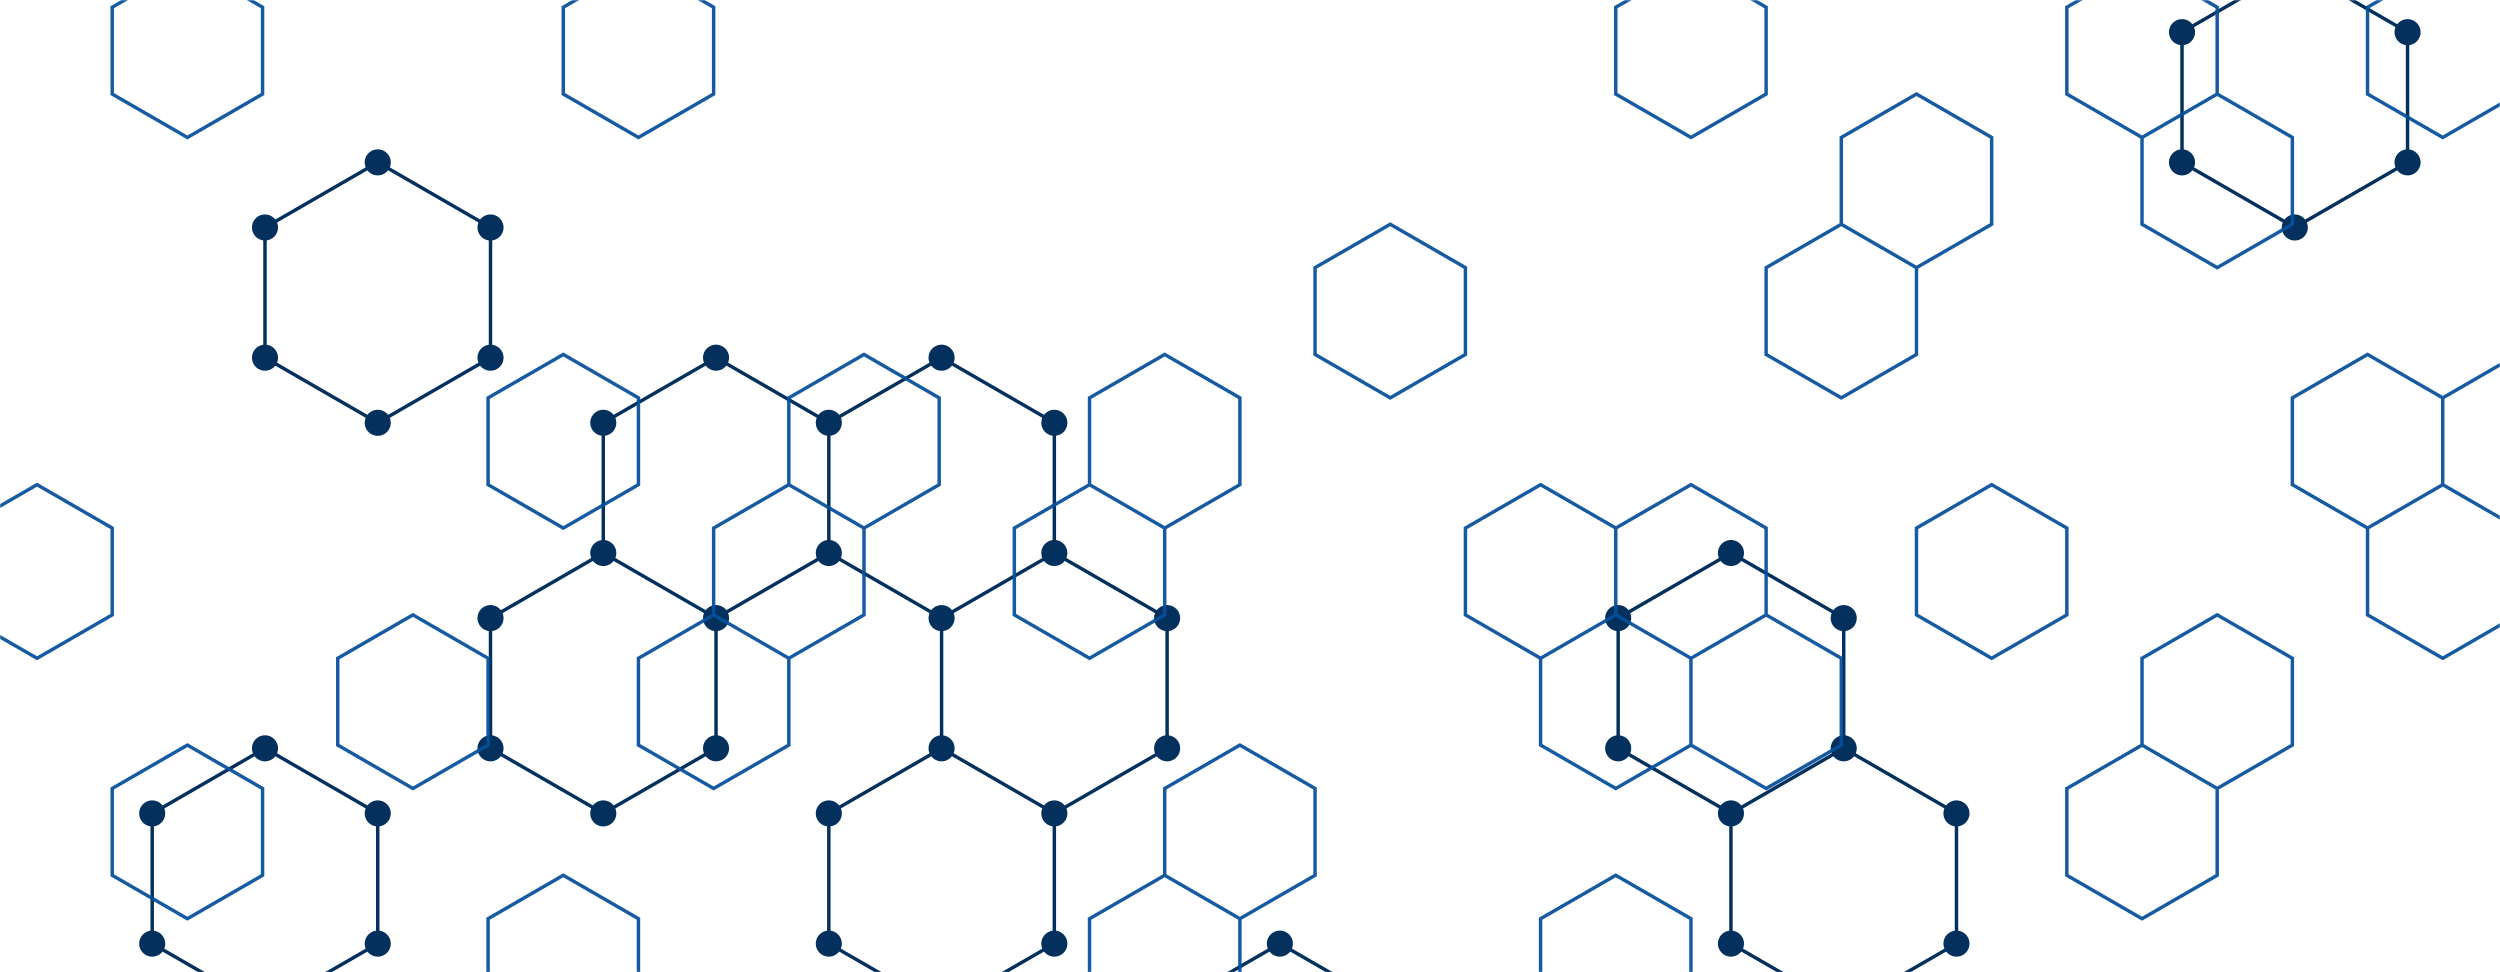 <svg xmlns="http://www.w3.org/2000/svg" version="1.1" xmlns:xlink="http://www.w3.org/1999/xlink" xmlns:svgjs="http://svgjs.com/svgjs" width="1440" height="560" preserveAspectRatio="none" viewBox="0 0 1440 560"><g mask="url(&quot;#SvgjsMask1001&quot;)" fill="none"><path d="M217.58 93.53L282.53 131.03L282.53 206.03L217.58 243.53L152.63 206.03L152.63 131.03zM152.63 431.03L217.58 468.53L217.58 543.53L152.63 581.03L87.67 543.53L87.67 468.53zM347.49 318.53L412.44 356.03L412.44 431.03L347.49 468.53L282.53 431.03L282.53 356.03zM412.44 206.03L477.4 243.53L477.4 318.53L412.44 356.03L347.49 318.53L347.49 243.53zM542.35 206.03L607.3 243.53L607.3 318.53L542.35 356.03L477.4 318.53L477.4 243.53zM607.3 318.53L672.26 356.03L672.26 431.03L607.3 468.53L542.35 431.03L542.35 356.03zM542.35 431.03L607.3 468.53L607.3 543.53L542.35 581.03L477.4 543.53L477.4 468.53zM737.21 543.53L802.17 581.03L802.17 656.03L737.21 693.53L672.26 656.03L672.26 581.03zM997.03 318.53L1061.98 356.03L1061.98 431.03L997.03 468.53L932.07 431.03L932.07 356.03zM1061.98 431.03L1126.93 468.53L1126.93 543.53L1061.98 581.03L997.03 543.53L997.03 468.53zM1321.8 -18.97L1386.75 18.53L1386.75 93.53L1321.8 131.03L1256.84 93.53L1256.84 18.53z" stroke="#03305d" stroke-width="2"></path><path d="M210.08 93.53 a7.5 7.5 0 1 0 15 0 a7.5 7.5 0 1 0 -15 0zM275.03 131.03 a7.5 7.5 0 1 0 15 0 a7.5 7.5 0 1 0 -15 0zM275.03 206.03 a7.5 7.5 0 1 0 15 0 a7.5 7.5 0 1 0 -15 0zM210.08 243.53 a7.5 7.5 0 1 0 15 0 a7.5 7.5 0 1 0 -15 0zM145.13 206.03 a7.5 7.5 0 1 0 15 0 a7.5 7.5 0 1 0 -15 0zM145.13 131.03 a7.5 7.5 0 1 0 15 0 a7.5 7.5 0 1 0 -15 0zM145.13 431.03 a7.5 7.5 0 1 0 15 0 a7.5 7.5 0 1 0 -15 0zM210.08 468.53 a7.5 7.5 0 1 0 15 0 a7.5 7.5 0 1 0 -15 0zM210.08 543.53 a7.5 7.5 0 1 0 15 0 a7.5 7.5 0 1 0 -15 0zM145.13 581.03 a7.5 7.5 0 1 0 15 0 a7.5 7.5 0 1 0 -15 0zM80.17 543.53 a7.5 7.5 0 1 0 15 0 a7.5 7.5 0 1 0 -15 0zM80.17 468.53 a7.5 7.5 0 1 0 15 0 a7.5 7.5 0 1 0 -15 0zM339.99 318.53 a7.5 7.5 0 1 0 15 0 a7.5 7.5 0 1 0 -15 0zM404.94 356.03 a7.5 7.5 0 1 0 15 0 a7.5 7.5 0 1 0 -15 0zM404.94 431.03 a7.5 7.5 0 1 0 15 0 a7.5 7.5 0 1 0 -15 0zM339.99 468.53 a7.5 7.5 0 1 0 15 0 a7.5 7.5 0 1 0 -15 0zM275.03 431.03 a7.5 7.5 0 1 0 15 0 a7.5 7.5 0 1 0 -15 0zM275.03 356.03 a7.5 7.5 0 1 0 15 0 a7.5 7.5 0 1 0 -15 0zM404.94 206.03 a7.5 7.5 0 1 0 15 0 a7.5 7.5 0 1 0 -15 0zM469.9 243.53 a7.5 7.5 0 1 0 15 0 a7.5 7.5 0 1 0 -15 0zM469.9 318.53 a7.5 7.5 0 1 0 15 0 a7.5 7.5 0 1 0 -15 0zM339.99 243.53 a7.5 7.5 0 1 0 15 0 a7.5 7.5 0 1 0 -15 0zM534.85 206.03 a7.5 7.5 0 1 0 15 0 a7.5 7.5 0 1 0 -15 0zM599.8 243.53 a7.5 7.5 0 1 0 15 0 a7.5 7.5 0 1 0 -15 0zM599.8 318.53 a7.5 7.5 0 1 0 15 0 a7.5 7.5 0 1 0 -15 0zM534.85 356.03 a7.5 7.5 0 1 0 15 0 a7.5 7.5 0 1 0 -15 0zM664.76 356.03 a7.5 7.5 0 1 0 15 0 a7.5 7.5 0 1 0 -15 0zM664.76 431.03 a7.5 7.5 0 1 0 15 0 a7.5 7.5 0 1 0 -15 0zM599.8 468.53 a7.5 7.5 0 1 0 15 0 a7.5 7.5 0 1 0 -15 0zM534.85 431.03 a7.5 7.5 0 1 0 15 0 a7.5 7.5 0 1 0 -15 0zM599.8 543.53 a7.5 7.5 0 1 0 15 0 a7.5 7.5 0 1 0 -15 0zM534.85 581.03 a7.5 7.5 0 1 0 15 0 a7.5 7.5 0 1 0 -15 0zM469.9 543.53 a7.5 7.5 0 1 0 15 0 a7.5 7.5 0 1 0 -15 0zM469.9 468.53 a7.5 7.5 0 1 0 15 0 a7.5 7.5 0 1 0 -15 0zM729.71 543.53 a7.5 7.5 0 1 0 15 0 a7.5 7.5 0 1 0 -15 0zM794.67 581.03 a7.5 7.5 0 1 0 15 0 a7.5 7.5 0 1 0 -15 0zM794.67 656.03 a7.5 7.5 0 1 0 15 0 a7.5 7.5 0 1 0 -15 0zM729.71 693.53 a7.5 7.5 0 1 0 15 0 a7.5 7.5 0 1 0 -15 0zM664.76 656.03 a7.5 7.5 0 1 0 15 0 a7.5 7.5 0 1 0 -15 0zM664.76 581.03 a7.5 7.5 0 1 0 15 0 a7.5 7.5 0 1 0 -15 0zM989.53 318.53 a7.5 7.5 0 1 0 15 0 a7.5 7.5 0 1 0 -15 0zM1054.48 356.03 a7.5 7.5 0 1 0 15 0 a7.5 7.5 0 1 0 -15 0zM1054.48 431.03 a7.5 7.5 0 1 0 15 0 a7.5 7.5 0 1 0 -15 0zM989.53 468.53 a7.5 7.5 0 1 0 15 0 a7.5 7.5 0 1 0 -15 0zM924.57 431.03 a7.5 7.5 0 1 0 15 0 a7.5 7.5 0 1 0 -15 0zM924.57 356.03 a7.5 7.5 0 1 0 15 0 a7.5 7.5 0 1 0 -15 0zM1119.43 468.53 a7.5 7.5 0 1 0 15 0 a7.5 7.5 0 1 0 -15 0zM1119.43 543.53 a7.5 7.5 0 1 0 15 0 a7.5 7.5 0 1 0 -15 0zM1054.48 581.03 a7.5 7.5 0 1 0 15 0 a7.5 7.5 0 1 0 -15 0zM989.53 543.53 a7.5 7.5 0 1 0 15 0 a7.5 7.5 0 1 0 -15 0zM1314.3 -18.97 a7.5 7.5 0 1 0 15 0 a7.5 7.5 0 1 0 -15 0zM1379.25 18.53 a7.5 7.5 0 1 0 15 0 a7.5 7.5 0 1 0 -15 0zM1379.25 93.53 a7.5 7.5 0 1 0 15 0 a7.5 7.5 0 1 0 -15 0zM1314.3 131.03 a7.5 7.5 0 1 0 15 0 a7.5 7.5 0 1 0 -15 0zM1249.34 93.53 a7.5 7.5 0 1 0 15 0 a7.5 7.5 0 1 0 -15 0zM1249.34 18.53 a7.5 7.5 0 1 0 15 0 a7.5 7.5 0 1 0 -15 0z" fill="#03305d"></path><path d="M21.33 279.17L64.63 304.17L64.63 354.17L21.33 379.17L-21.97 354.17L-21.97 304.17zM107.94 -20.83L151.24 4.17L151.24 54.17L107.94 79.17L64.63 54.17L64.63 4.17zM107.94 429.17L151.24 454.17L151.24 504.17L107.94 529.17L64.63 504.17L64.63 454.17zM237.84 354.17L281.14 379.17L281.14 429.17L237.84 454.17L194.54 429.17L194.54 379.17zM324.45 204.17L367.75 229.17L367.75 279.17L324.45 304.17L281.14 279.17L281.14 229.17zM324.45 504.17L367.75 529.17L367.75 579.17L324.45 604.17L281.14 579.17L281.14 529.17zM367.75 -20.83L411.05 4.17L411.05 54.17L367.75 79.17L324.45 54.17L324.45 4.17zM411.05 354.17L454.36 379.17L454.36 429.17L411.05 454.17L367.75 429.17L367.75 379.17zM497.66 204.17L540.96 229.17L540.96 279.17L497.66 304.17L454.36 279.17L454.36 229.17zM454.36 279.17L497.66 304.17L497.66 354.17L454.36 379.17L411.05 354.17L411.05 304.17zM670.87 204.17L714.17 229.17L714.17 279.17L670.87 304.17L627.57 279.17L627.57 229.17zM627.57 279.17L670.87 304.17L670.87 354.17L627.57 379.17L584.26 354.17L584.26 304.17zM670.87 504.17L714.17 529.17L714.17 579.17L670.87 604.17L627.57 579.17L627.57 529.17zM714.17 429.17L757.47 454.17L757.47 504.17L714.17 529.17L670.87 504.17L670.87 454.17zM800.78 129.17L844.08 154.17L844.08 204.17L800.78 229.17L757.47 204.17L757.47 154.17zM887.38 279.17L930.68 304.17L930.68 354.17L887.38 379.17L844.08 354.17L844.08 304.17zM930.68 354.17L973.99 379.17L973.99 429.17L930.68 454.17L887.38 429.17L887.38 379.17zM930.68 504.17L973.99 529.17L973.99 579.17L930.68 604.17L887.38 579.17L887.38 529.17zM973.99 -20.83L1017.29 4.17L1017.29 54.17L973.99 79.17L930.68 54.17L930.68 4.17zM973.99 279.17L1017.29 304.17L1017.29 354.17L973.99 379.17L930.68 354.17L930.68 304.17zM1017.29 354.17L1060.59 379.17L1060.59 429.17L1017.29 454.17L973.99 429.17L973.99 379.17zM1103.89 54.17L1147.19 79.17L1147.19 129.17L1103.89 154.17L1060.59 129.17L1060.59 79.17zM1060.59 129.17L1103.89 154.17L1103.89 204.17L1060.59 229.17L1017.29 204.17L1017.29 154.17zM1147.19 279.17L1190.5 304.17L1190.5 354.17L1147.19 379.17L1103.89 354.17L1103.89 304.17zM1233.8 -20.83L1277.1 4.17L1277.1 54.17L1233.8 79.17L1190.5 54.17L1190.5 4.17zM1277.1 54.17L1320.4 79.17L1320.4 129.17L1277.1 154.17L1233.8 129.17L1233.8 79.17zM1277.1 354.17L1320.4 379.17L1320.4 429.17L1277.1 454.17L1233.8 429.17L1233.8 379.17zM1233.8 429.17L1277.1 454.17L1277.1 504.17L1233.8 529.17L1190.5 504.17L1190.5 454.17zM1363.71 204.17L1407.01 229.17L1407.01 279.17L1363.71 304.17L1320.4 279.17L1320.4 229.17zM1407.01 -20.83L1450.31 4.17L1450.31 54.17L1407.01 79.17L1363.71 54.17L1363.71 4.17zM1450.31 204.17L1493.62 229.17L1493.62 279.17L1450.31 304.17L1407.01 279.17L1407.01 229.17zM1407.01 279.17L1450.31 304.17L1450.31 354.17L1407.01 379.17L1363.71 354.17L1363.71 304.17z" stroke="rgba(6, 80, 156, 0.93)" stroke-width="2"></path></g><defs><mask id="SvgjsMask1001"><rect width="1440" height="560" fill="#ffffff"></rect></mask></defs></svg>